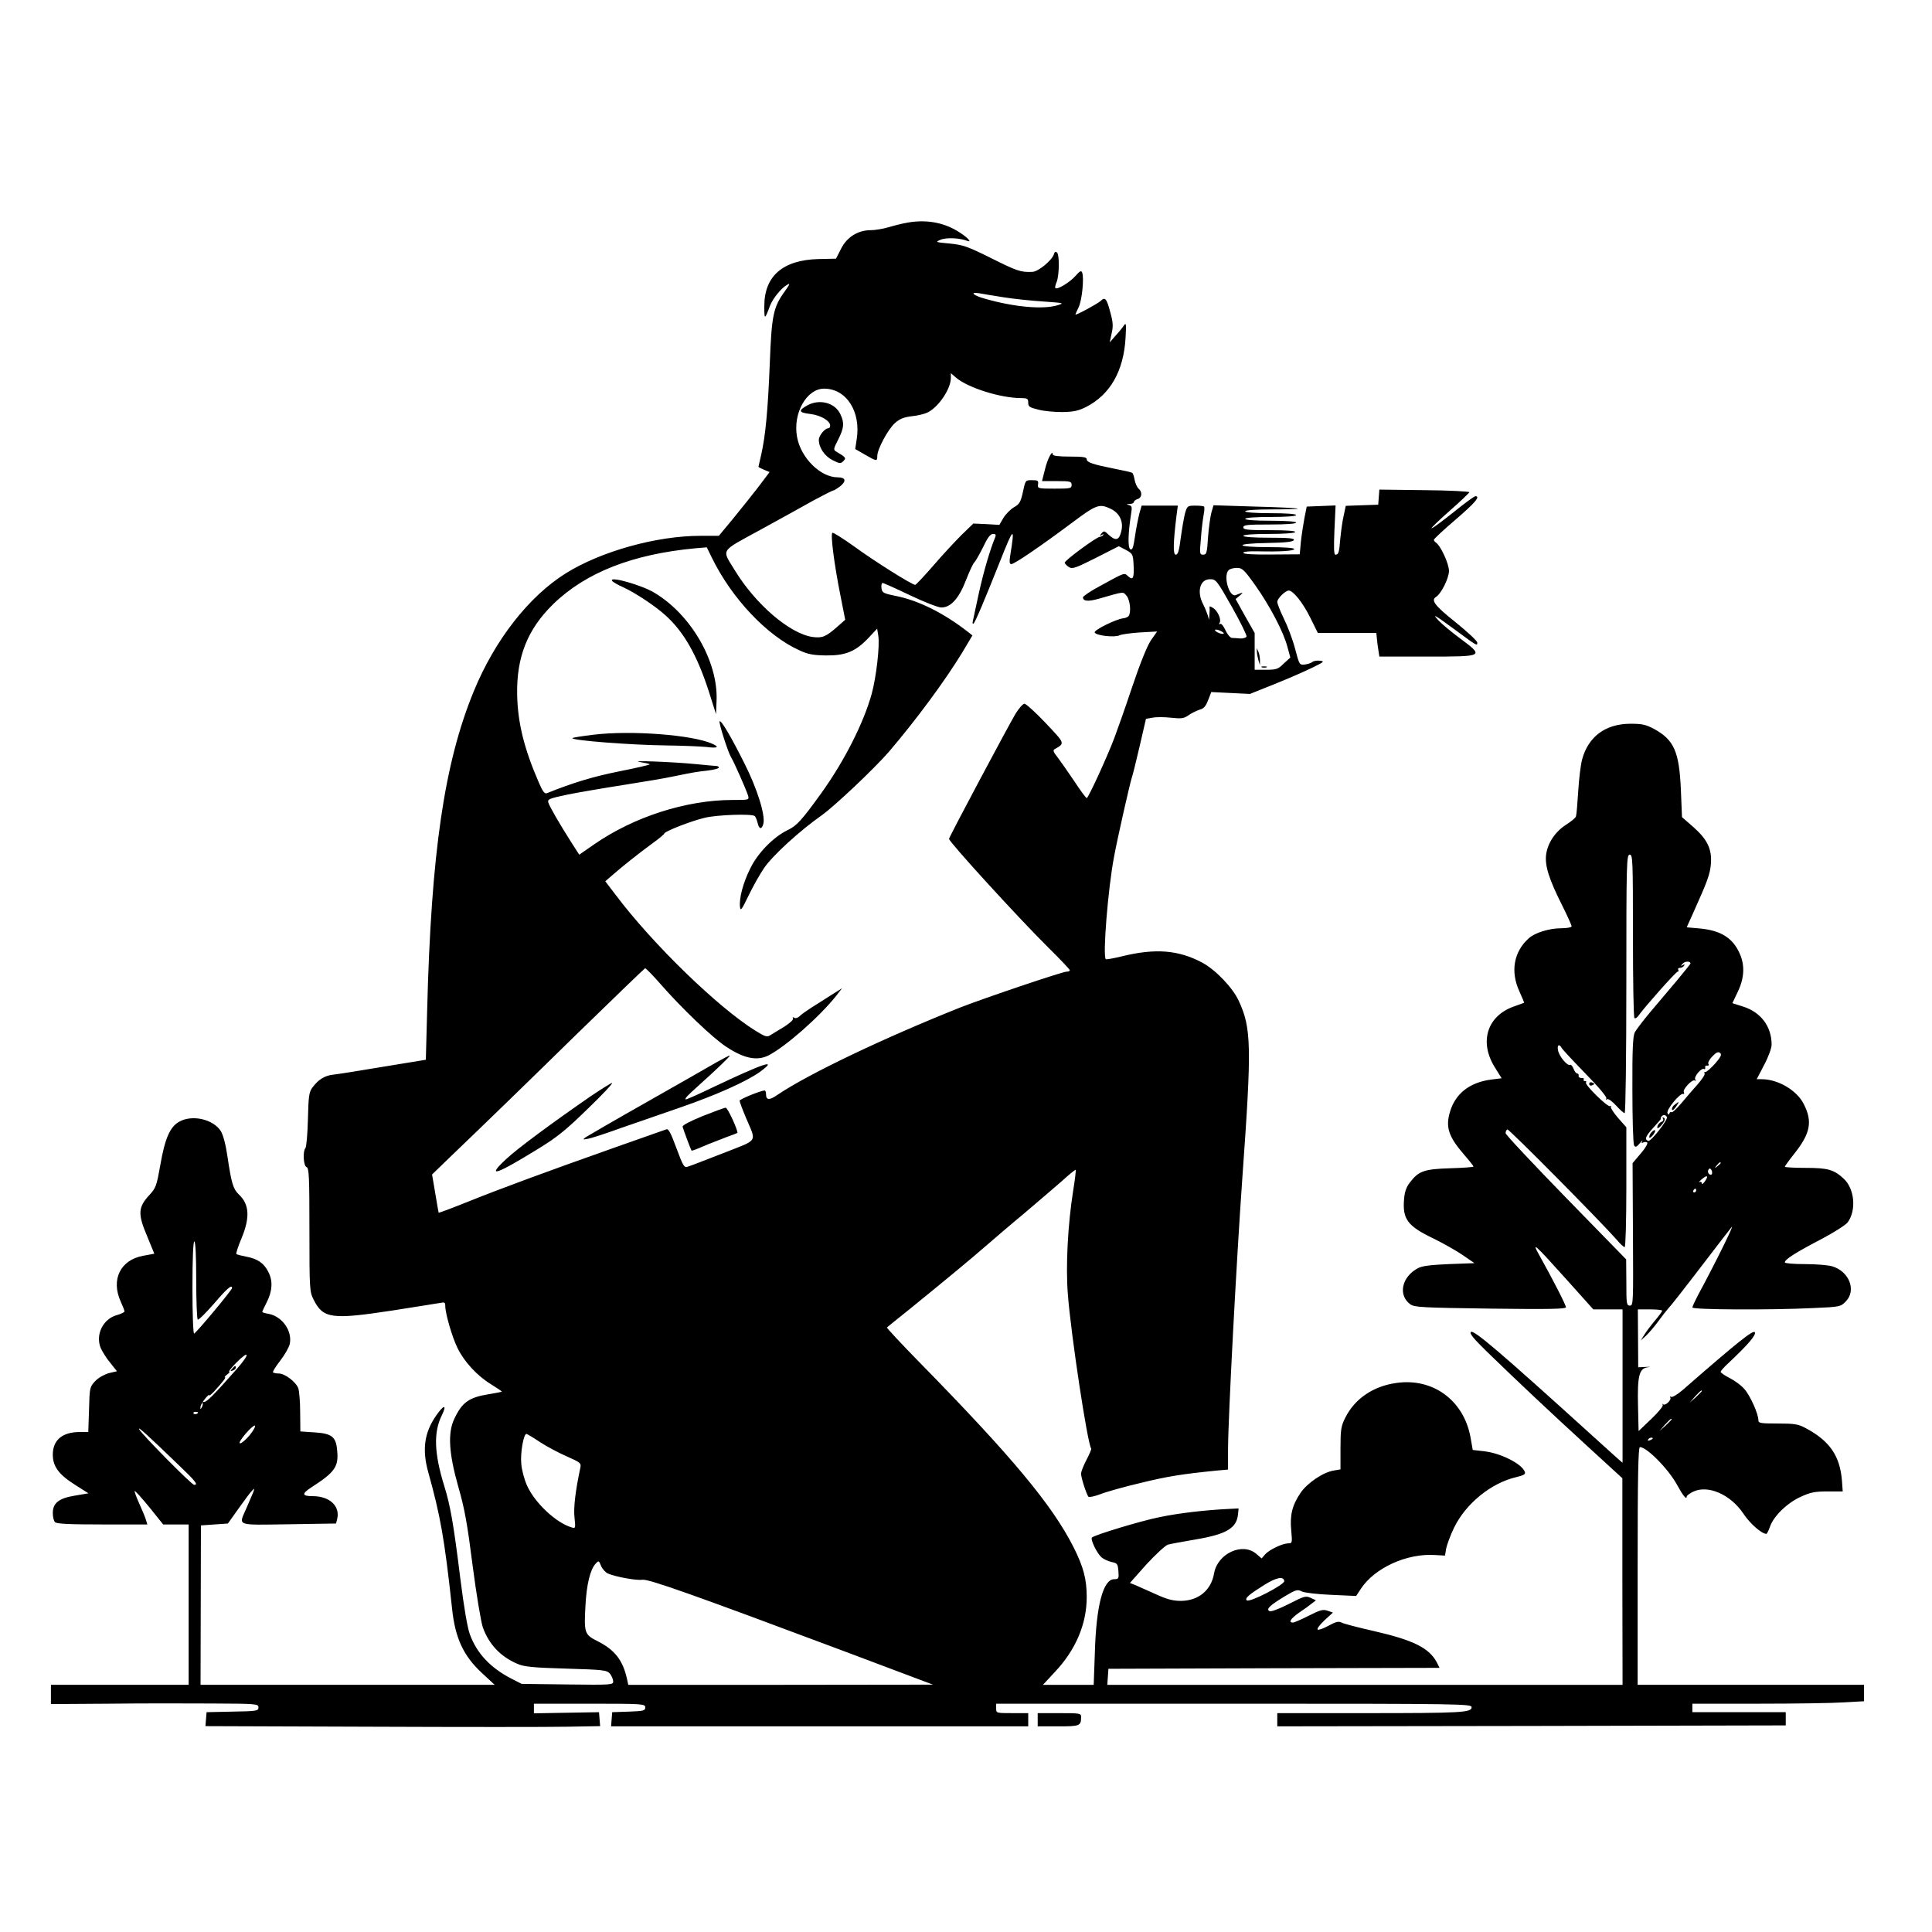 <?xml version="1.0" standalone="no"?>
<!DOCTYPE svg PUBLIC "-//W3C//DTD SVG 20010904//EN"
 "http://www.w3.org/TR/2001/REC-SVG-20010904/DTD/svg10.dtd">
<svg version="1.0" xmlns="http://www.w3.org/2000/svg"
 width="1024pt" height="1024pt" viewBox="0 0 1024 1024"
 preserveAspectRatio="xMidYMid meet">

<g transform="translate(0,1024) scale(0.1,-0.1)"
fill="#000000" stroke="none">
<path d="M4810 9060 c-25 -4 -69 -15 -99 -24 -30 -9 -73 -16 -96 -16 -67 0
-126 -36 -157 -98 l-27 -53 -93 -2 c-190 -5 -288 -91 -287 -252 0 -71 2 -71
30 4 15 39 61 96 92 112 16 9 13 2 -12 -33 -63 -87 -71 -128 -81 -384 -10
-252 -23 -384 -45 -482 -8 -35 -15 -65 -15 -66 0 -2 13 -9 30 -16 l29 -12 -61
-81 c-34 -44 -95 -120 -135 -169 l-73 -88 -98 0 c-232 0 -526 -82 -712 -198
-196 -122 -377 -353 -489 -626 -156 -380 -226 -855 -247 -1692 l-7 -261 -226
-37 c-124 -21 -244 -40 -266 -42 -44 -5 -78 -26 -109 -68 -18 -24 -21 -45 -24
-169 -2 -78 -8 -146 -13 -152 -15 -16 -11 -95 6 -101 13 -5 15 -52 15 -333 0
-319 1 -328 23 -371 50 -99 96 -105 417 -56 129 20 245 39 258 41 18 4 22 1
22 -17 0 -40 37 -167 65 -223 35 -72 104 -147 176 -191 32 -20 59 -38 59 -40
0 -1 -33 -8 -72 -14 -103 -17 -139 -43 -180 -130 -36 -75 -29 -183 21 -360 34
-117 48 -198 76 -418 20 -154 44 -297 54 -327 32 -90 94 -156 184 -194 34 -15
81 -20 257 -25 201 -6 216 -8 233 -27 9 -12 17 -30 17 -41 0 -18 -8 -19 -242
-16 l-243 3 -55 28 c-110 57 -182 133 -219 233 -13 33 -32 145 -51 296 -36
292 -53 388 -85 491 -54 174 -58 286 -13 376 29 59 10 57 -31 -3 -62 -89 -74
-179 -42 -296 65 -233 87 -354 127 -725 16 -156 60 -251 157 -341 l69 -64
-779 0 -780 0 1 423 1 422 72 5 71 5 57 80 c31 44 63 87 72 95 12 13 13 12 5
-10 -6 -14 -22 -51 -36 -84 -42 -96 -60 -89 224 -85 l251 4 6 23 c17 69 -39
122 -130 122 -57 0 -59 13 -6 47 124 80 145 109 136 196 -6 72 -28 89 -120 95
l-75 5 -1 102 c0 56 -5 113 -10 127 -13 34 -71 78 -103 78 -13 0 -27 3 -31 6
-3 3 14 31 39 63 24 31 46 70 50 88 14 69 -40 145 -111 159 -19 3 -35 8 -35
10 0 3 11 27 25 54 29 58 32 112 7 159 -23 46 -57 69 -115 80 -26 5 -50 11
-54 14 -3 3 9 41 27 83 46 111 42 181 -14 233 -30 29 -39 58 -60 199 -9 64
-23 116 -35 136 -40 64 -153 90 -222 50 -48 -27 -75 -89 -99 -228 -20 -112
-23 -122 -59 -161 -59 -64 -61 -99 -12 -215 l39 -95 -59 -11 c-121 -22 -172
-126 -119 -243 11 -24 20 -47 20 -52 0 -4 -18 -13 -39 -19 -75 -20 -116 -104
-87 -175 9 -20 31 -55 51 -79 l35 -44 -43 -10 c-24 -7 -55 -24 -72 -42 -29
-31 -30 -34 -33 -151 l-4 -119 -44 0 c-93 0 -144 -42 -144 -120 0 -62 31 -105
118 -160 l71 -45 -71 -12 c-86 -14 -118 -39 -118 -93 0 -20 5 -41 12 -48 9 -9
78 -12 251 -12 l238 0 -7 23 c-3 12 -19 51 -35 86 -16 35 -27 66 -25 68 2 3
37 -36 78 -86 l73 -91 68 0 67 0 0 -425 0 -425 -365 0 -365 0 0 -51 0 -51 308
2 c169 2 416 2 550 1 234 -1 242 -2 242 -21 0 -18 -8 -20 -138 -22 l-137 -3
-3 -37 -3 -37 873 -3 c480 -2 951 -2 1046 0 l173 3 -3 37 -3 37 -172 -3 -173
-3 0 26 0 25 295 0 c286 0 295 -1 295 -20 0 -17 -8 -19 -87 -22 l-88 -3 -3
-37 -3 -38 1105 0 1106 0 0 35 0 35 -85 0 c-84 0 -85 0 -85 25 l0 25 1260 0
c1222 0 1260 -1 1260 -19 0 -28 -53 -31 -567 -31 l-463 0 0 -35 0 -35 1348 2
1347 3 0 35 0 35 -248 0 -247 0 0 23 0 22 348 0 c192 0 397 3 455 7 l107 6 0
44 0 43 -600 0 -600 0 0 630 c0 470 3 630 12 630 37 0 153 -118 198 -202 30
-55 50 -80 50 -60 0 5 16 17 35 26 78 37 197 -15 265 -116 34 -52 96 -107 122
-108 3 0 12 17 19 37 18 55 90 126 162 159 52 24 75 29 143 29 l81 0 -4 55
c-10 133 -65 213 -193 281 -39 21 -59 24 -148 24 -90 0 -102 2 -102 17 0 34
-43 130 -73 164 -16 20 -52 46 -79 60 -26 13 -48 28 -48 33 0 5 19 26 43 48
106 100 146 148 138 162 -9 13 -91 -52 -383 -307 -27 -23 -54 -39 -60 -36 -6
4 -8 3 -5 -3 8 -13 -27 -46 -38 -36 -4 5 -5 3 -2 -3 4 -6 -24 -40 -61 -75
l-67 -64 -3 130 c-4 163 6 202 51 208 20 3 16 3 -9 2 l-41 -2 -1 153 -1 154
65 0 c35 0 64 -3 64 -7 0 -4 -17 -27 -38 -52 -21 -25 -47 -59 -57 -76 l-19
-30 28 25 c15 14 44 48 64 75 20 28 43 57 51 66 18 19 83 102 223 285 51 67
103 134 116 150 20 25 -90 -198 -180 -364 -15 -29 -28 -57 -28 -62 0 -12 416
-14 640 -3 141 6 146 7 172 34 59 58 20 160 -70 187 -22 7 -87 12 -146 12 -59
0 -106 4 -106 9 0 16 57 52 189 121 69 36 133 77 144 91 47 64 37 177 -20 231
-53 49 -84 58 -203 58 -60 0 -110 3 -110 6 0 3 23 35 50 69 86 108 98 171 50
264 -36 72 -136 131 -222 131 l-27 0 39 75 c23 43 40 90 40 108 0 97 -57 172
-151 202 l-57 18 29 61 c35 73 38 141 9 204 -37 82 -101 121 -212 131 l-68 6
36 80 c74 164 87 201 92 253 7 79 -17 131 -91 197 l-62 54 -6 148 c-9 199 -36
261 -141 319 -46 24 -63 28 -128 28 -131 -1 -221 -68 -254 -188 -8 -28 -17
-104 -21 -170 -4 -65 -9 -125 -12 -133 -3 -9 -27 -28 -52 -44 -58 -37 -97 -96
-106 -157 -8 -60 15 -132 86 -273 27 -54 49 -103 49 -109 0 -5 -24 -10 -55
-10 -64 0 -141 -24 -173 -54 -79 -71 -97 -176 -49 -280 15 -33 26 -60 25 -61
-2 -1 -27 -10 -55 -20 -141 -50 -184 -188 -100 -322 l36 -58 -56 -7 c-114 -15
-190 -75 -218 -172 -24 -81 -7 -131 76 -227 27 -31 49 -59 49 -62 0 -3 -55 -7
-122 -9 -139 -4 -169 -15 -214 -74 -20 -25 -29 -51 -32 -89 -9 -107 18 -143
155 -209 53 -26 124 -66 157 -89 l61 -42 -135 -5 c-97 -4 -144 -10 -165 -22
-86 -46 -106 -143 -40 -191 22 -16 62 -18 425 -23 310 -4 400 -2 400 7 0 12
-67 143 -140 274 -44 78 -30 66 146 -130 l139 -155 78 0 77 0 0 -407 0 -406
-22 19 c-13 11 -72 65 -133 120 -503 456 -635 568 -649 554 -8 -8 15 -36 89
-108 162 -157 319 -305 523 -492 l191 -175 0 -547 1 -548 -1366 0 -1365 0 3
43 3 42 878 3 877 2 -14 28 c-40 77 -124 119 -334 167 -84 19 -161 39 -171 45
-16 8 -30 5 -70 -17 -27 -15 -53 -24 -57 -20 -5 4 12 26 36 49 l45 41 -29 10
c-24 8 -39 4 -100 -27 -39 -20 -77 -36 -83 -36 -26 0 -12 21 33 53 26 17 56
39 68 49 l21 16 -28 13 c-26 12 -35 9 -117 -33 -56 -28 -94 -42 -102 -37 -18
11 2 30 83 79 57 34 66 37 89 25 14 -7 83 -15 156 -18 l132 -6 25 38 c73 111
244 189 393 179 l53 -3 6 37 c4 20 22 69 41 109 62 129 197 239 331 270 40 10
50 15 45 28 -16 43 -128 99 -215 109 l-61 7 -12 68 c-36 195 -199 315 -393
287 -123 -17 -221 -84 -271 -185 -22 -44 -25 -63 -25 -162 l0 -111 -35 -6
c-57 -9 -141 -66 -177 -119 -44 -65 -57 -118 -49 -199 6 -66 5 -68 -16 -68
-32 -1 -99 -33 -122 -58 l-19 -22 -29 25 c-74 62 -205 0 -223 -104 -15 -89
-82 -145 -175 -146 -43 0 -74 8 -135 36 -44 20 -93 41 -108 48 l-28 11 87 98
c49 53 100 100 114 105 14 4 78 16 144 27 167 28 221 60 228 135 l3 30 -60 -3
c-119 -6 -258 -22 -358 -43 -97 -19 -344 -94 -359 -108 -10 -9 25 -82 50 -105
12 -10 36 -21 54 -25 30 -6 33 -10 36 -49 3 -39 1 -42 -22 -42 -59 0 -96 -139
-103 -393 l-6 -167 -134 0 -135 0 63 68 c110 116 169 254 169 397 0 95 -17
160 -70 265 -113 223 -325 478 -814 977 -99 101 -177 185 -175 187 2 2 56 46
120 97 192 156 318 260 403 334 45 39 137 118 206 175 68 58 156 133 195 167
38 35 73 63 76 63 3 0 -3 -51 -13 -112 -28 -177 -40 -398 -28 -548 16 -211
105 -799 124 -818 2 -2 -9 -28 -25 -59 -16 -30 -29 -63 -29 -74 0 -22 29 -110
39 -122 5 -4 32 2 62 13 29 12 125 39 214 60 143 35 218 47 407 66 l57 5 0
109 c1 177 45 1003 76 1440 50 695 48 790 -19 935 -32 70 -123 165 -194 203
-126 67 -248 77 -427 33 -44 -11 -82 -17 -84 -15 -17 17 12 377 44 544 20 107
82 379 93 415 6 17 25 94 43 172 l33 143 34 6 c19 4 63 4 98 0 55 -6 69 -4 92
12 15 11 40 23 56 29 30 9 35 15 55 66 l11 29 103 -5 102 -5 130 52 c72 29
162 68 200 87 62 30 67 34 42 37 -16 2 -34 -1 -40 -6 -7 -6 -25 -12 -41 -14
-29 -3 -29 -2 -52 85 -13 49 -40 120 -59 158 -19 39 -35 79 -35 89 0 18 43 60
61 60 23 0 74 -64 112 -140 l42 -85 155 0 155 0 3 -30 c1 -16 5 -45 8 -62 l5
-33 254 0 c303 0 303 0 173 97 -46 34 -96 76 -113 94 -37 40 -23 32 90 -51
114 -84 115 -85 115 -66 0 9 -52 57 -115 108 -109 87 -132 116 -104 134 28 17
69 100 69 138 0 39 -45 135 -70 151 -5 3 -10 10 -10 14 0 5 52 53 115 107 105
90 133 124 105 124 -6 0 -58 -38 -116 -85 -59 -47 -110 -85 -116 -85 -5 0 37
41 94 91 57 50 104 95 106 100 2 4 -105 10 -237 11 l-240 3 -3 -40 -3 -40 -86
-3 -86 -3 -11 -52 c-7 -29 -14 -83 -18 -122 -6 -74 -9 -85 -26 -85 -8 0 -9 39
-5 130 l6 131 -77 -3 -76 -3 -12 -60 c-6 -33 -15 -90 -19 -127 l-6 -66 -150
-1 c-97 -1 -149 2 -149 9 0 6 28 9 73 8 122 -3 197 2 197 12 0 6 -51 10 -134
10 -182 0 -190 19 -10 22 99 2 139 6 142 16 3 9 -28 12 -132 12 -84 0 -136 4
-136 10 0 6 51 10 134 10 79 0 137 4 141 10 4 6 -43 10 -134 10 -119 0 -141 2
-141 15 0 13 22 15 140 15 87 0 140 4 140 10 0 6 -52 10 -135 10 -83 0 -135 4
-135 10 0 6 52 10 135 10 83 0 135 4 135 10 0 6 -52 10 -135 10 -83 0 -135 4
-135 10 0 6 54 10 142 10 78 0 139 2 137 4 -2 3 -104 8 -226 11 l-221 7 -11
-38 c-6 -22 -14 -81 -18 -131 -5 -84 -8 -93 -26 -93 -18 0 -19 5 -12 83 3 45
10 101 14 124 5 23 6 45 3 48 -3 3 -24 5 -47 5 -40 0 -42 -2 -53 -37 -6 -21
-16 -80 -23 -130 -9 -71 -15 -93 -27 -93 -15 0 -14 60 4 208 l7 52 -96 0 -96
0 -12 -42 c-6 -24 -17 -78 -23 -120 -9 -62 -14 -75 -25 -69 -14 9 -12 85 5
193 5 30 3 37 -12 41 -16 4 -15 5 4 6 12 0 22 5 22 10 0 5 9 13 20 16 23 7 26
37 5 55 -8 7 -17 27 -21 46 -3 19 -9 36 -13 38 -4 3 -45 12 -91 21 -116 23
-150 34 -150 51 0 11 -19 14 -90 14 -57 0 -90 4 -90 11 0 29 -28 -23 -41 -78
l-16 -63 79 0 c71 0 78 -2 78 -20 0 -19 -7 -20 -91 -20 -88 0 -90 1 -87 23 3
19 -1 22 -32 22 -35 0 -35 0 -48 -62 -12 -54 -18 -65 -48 -82 -19 -11 -44 -37
-56 -57 l-21 -36 -69 4 -69 3 -63 -61 c-34 -34 -102 -107 -150 -163 -48 -55
-91 -101 -95 -101 -17 0 -222 129 -324 204 -59 42 -111 75 -115 72 -11 -7 10
-170 43 -334 l25 -127 -42 -37 c-61 -54 -80 -61 -132 -54 -121 18 -302 174
-411 353 -70 115 -82 96 132 213 104 57 231 127 284 157 54 29 101 53 105 53
5 0 22 11 38 23 34 28 28 47 -14 47 -91 0 -195 103 -215 213 -24 125 50 257
143 257 118 0 196 -121 173 -268 l-8 -52 52 -30 c63 -36 65 -36 65 -7 0 36 57
142 94 175 25 22 47 31 90 36 32 3 70 13 85 21 58 30 121 125 121 182 l0 25
29 -25 c64 -53 235 -107 344 -107 32 0 37 -3 37 -24 0 -21 7 -26 53 -37 28 -8
86 -13 127 -13 60 1 85 6 127 27 127 65 199 190 209 367 4 72 3 82 -8 66 -7
-11 -27 -36 -45 -55 l-31 -36 10 47 c9 39 8 59 -7 113 -19 73 -28 83 -51 60
-16 -15 -134 -79 -134 -72 0 2 8 19 17 38 18 35 30 156 19 184 -5 13 -12 9
-36 -18 -29 -33 -96 -74 -106 -64 -3 2 0 17 7 33 14 37 15 142 2 155 -8 8 -13
5 -17 -9 -11 -33 -83 -92 -114 -93 -61 -3 -83 5 -217 72 -125 62 -149 71 -220
78 -77 7 -79 8 -50 20 30 13 100 10 140 -5 34 -13 -2 23 -53 53 -76 45 -165
60 -262 43z m505 -395 c55 -9 152 -19 215 -23 110 -8 113 -8 75 -20 -77 -23
-227 -10 -382 34 -63 17 -87 38 -35 30 15 -3 72 -12 127 -21z m572 -1122 c47
-22 69 -68 56 -119 -11 -47 -29 -53 -65 -20 -24 23 -27 24 -40 9 -11 -14 -11
-16 2 -8 9 5 12 5 7 -1 -5 -5 -12 -9 -17 -9 -17 0 -191 -128 -187 -138 2 -6
12 -16 23 -23 17 -11 35 -5 142 49 l122 62 38 -20 c35 -19 37 -23 40 -74 4
-74 -2 -89 -28 -66 -22 20 -13 24 -148 -50 -51 -27 -92 -55 -92 -61 0 -21 27
-23 82 -8 142 41 129 39 150 15 18 -23 24 -87 10 -106 -4 -5 -16 -11 -28 -12
-38 -4 -156 -62 -152 -75 6 -17 107 -28 132 -15 11 5 60 12 109 15 l90 5 -33
-47 c-20 -30 -57 -121 -100 -249 -37 -111 -80 -232 -94 -269 -40 -105 -138
-318 -146 -318 -4 0 -33 39 -65 88 -32 48 -72 104 -88 126 -25 31 -28 40 -16
46 54 31 55 28 -49 138 -53 56 -104 102 -112 102 -9 0 -29 -24 -47 -52 -43
-73 -353 -655 -353 -664 0 -16 360 -411 524 -574 64 -63 116 -118 116 -122 0
-5 -7 -8 -17 -8 -22 0 -436 -140 -564 -190 -408 -163 -802 -351 -967 -462 -44
-31 -62 -30 -62 3 0 10 -3 19 -7 19 -21 0 -133 -46 -133 -54 0 -6 15 -46 34
-91 56 -133 69 -112 -121 -187 -93 -36 -177 -69 -189 -72 -18 -6 -24 5 -59 99
-31 84 -42 104 -54 99 -9 -3 -135 -48 -281 -99 -356 -126 -595 -214 -774 -286
-82 -33 -150 -58 -151 -57 -1 2 -9 48 -18 103 l-17 100 92 89 c195 187 345
332 681 661 192 187 352 341 356 343 4 1 41 -37 83 -85 112 -128 279 -288 350
-333 93 -61 161 -74 221 -44 90 46 270 204 359 316 l31 40 -59 -37 c-32 -21
-79 -50 -104 -66 -25 -16 -53 -36 -62 -45 -9 -9 -22 -13 -29 -8 -7 4 -10 3 -6
-4 4 -6 -16 -24 -45 -43 -29 -17 -62 -38 -74 -45 -18 -12 -27 -10 -80 23 -197
122 -545 459 -741 720 l-55 72 36 31 c52 46 143 118 214 170 34 24 62 48 62
51 0 12 144 68 217 85 64 15 243 22 263 9 4 -3 11 -19 15 -35 8 -36 22 -39 31
-6 11 46 -33 187 -101 321 -69 138 -123 230 -131 222 -6 -6 45 -166 61 -191
15 -24 79 -169 90 -203 6 -23 5 -23 -82 -23 -247 0 -525 -90 -735 -236 l-78
-54 -43 67 c-61 96 -114 187 -121 210 -5 17 5 21 104 42 61 12 195 35 298 51
103 16 221 36 262 45 108 22 119 24 182 31 32 4 58 11 58 15 0 5 -6 9 -12 9
-7 0 -57 5 -110 10 -122 12 -359 21 -296 11 26 -4 49 -9 52 -12 3 -2 -69 -19
-160 -37 -140 -28 -246 -60 -385 -116 -12 -5 -22 7 -43 56 -78 179 -112 317
-115 465 -4 201 55 348 191 481 173 168 421 265 754 296 l60 5 28 -57 c105
-214 290 -410 461 -488 47 -22 74 -27 144 -28 103 -1 157 21 226 95 l44 47 6
-37 c9 -52 -11 -222 -35 -309 -43 -155 -145 -356 -267 -526 -104 -144 -130
-173 -179 -196 -75 -37 -157 -120 -197 -202 -39 -78 -60 -159 -55 -205 3 -24
9 -15 45 59 23 48 60 114 82 146 45 67 190 199 308 282 67 48 276 245 354 335
142 166 297 375 390 528 l53 89 -24 19 c-127 99 -262 167 -385 191 -64 13 -70
17 -73 41 -2 15 1 27 6 27 5 0 70 -29 145 -65 75 -36 150 -65 166 -65 50 0 93
47 131 145 18 47 38 89 44 94 6 5 27 42 46 80 24 51 39 71 53 71 14 0 17 -4
12 -17 -28 -68 -60 -177 -86 -293 -16 -74 -31 -143 -33 -153 -2 -9 -1 -15 4
-12 8 5 58 123 140 329 74 187 80 190 54 29 -5 -32 -3 -43 6 -43 17 0 158 97
319 217 132 99 148 105 208 76z m766 -405 c77 -108 151 -249 171 -328 l15 -55
-35 -32 c-30 -30 -40 -33 -94 -33 l-60 0 0 98 0 97 -51 90 -50 90 23 19 c21
18 18 18 -22 2 -35 -14 -68 102 -38 132 7 7 26 12 44 12 28 0 38 -9 97 -92z
m-124 -114 c45 -80 80 -151 78 -158 -3 -6 -18 -11 -33 -10 -16 1 -36 3 -45 3
-9 1 -24 19 -34 41 -10 22 -22 37 -28 33 -6 -4 -7 -1 -3 6 11 17 -10 64 -35
79 -16 10 -20 10 -18 0 1 -7 0 -24 -1 -38 l-2 -25 -7 25 c-5 14 -15 40 -24 57
-35 67 -17 133 36 133 32 0 36 -5 116 -146z m-43 -142 c-7 -7 -46 9 -46 18 0
5 11 4 25 -2 14 -6 23 -13 21 -16z m2169 -1601 c0 -236 3 -433 8 -437 4 -4 15
2 23 15 33 46 197 231 206 231 5 0 6 5 3 10 -3 6 1 10 9 10 8 0 18 5 22 12 5
7 3 8 -7 3 -12 -7 -12 -6 -1 7 12 14 42 15 42 1 0 -2 -33 -43 -72 -90 -40 -47
-104 -123 -141 -167 -38 -45 -74 -93 -82 -107 -10 -19 -14 -88 -13 -305 0
-155 4 -287 9 -295 7 -11 13 -9 30 11 11 14 17 19 13 11 -5 -9 -3 -12 4 -7 7
4 17 4 22 1 6 -4 -8 -29 -33 -58 l-44 -52 2 -377 c2 -364 2 -378 -16 -378 -18
0 -19 9 -19 123 l-1 122 -319 327 c-176 181 -320 334 -320 342 0 8 4 17 9 20
7 5 494 -487 581 -586 17 -21 36 -38 41 -38 5 0 9 137 9 318 l0 317 -45 51
c-24 28 -41 55 -37 59 4 5 2 5 -4 2 -13 -7 -138 116 -128 126 4 4 2 7 -5 7 -7
0 -10 4 -7 9 3 5 -2 8 -12 7 -9 0 -16 5 -15 12 2 6 -2 12 -7 12 -6 0 -15 12
-20 26 -6 14 -14 23 -18 20 -14 -8 -59 46 -64 77 -6 29 6 36 19 13 4 -8 61
-69 126 -136 69 -70 115 -125 111 -132 -4 -7 -3 -8 4 -4 6 4 27 -11 48 -34 20
-22 40 -40 45 -40 5 0 9 295 9 685 0 646 1 685 18 685 16 0 17 -27 17 -429z
m434 -680 c-23 -25 -46 -45 -51 -43 -5 1 -7 -2 -3 -8 3 -5 -14 -31 -37 -57
-24 -27 -63 -72 -87 -101 -24 -28 -47 -50 -51 -47 -5 3 -10 0 -12 -7 -3 -8 -6
-7 -10 3 -7 17 66 106 83 101 6 -1 7 2 4 9 -9 13 44 71 58 62 6 -4 7 -1 2 6
-8 14 33 63 47 55 5 -3 7 0 6 8 -2 7 3 12 10 10 8 -1 11 2 7 9 -4 6 5 24 21
40 21 22 31 26 41 18 10 -9 4 -21 -28 -58z m-254 -281 c8 -13 -85 -132 -99
-127 -21 7 -15 24 27 70 24 26 42 47 40 47 -2 0 -1 5 2 10 8 13 22 13 30 0z
m285 -244 c0 -2 -8 -10 -17 -17 -16 -13 -17 -12 -4 4 13 16 21 21 21 13z m-47
-59 c-3 -5 -10 -4 -15 1 -6 6 -7 16 -3 22 6 9 9 9 16 -1 4 -7 5 -17 2 -22z
m-37 -39 c-9 -12 -16 -17 -16 -10 0 7 -6 10 -12 7 -7 -4 -2 3 11 14 29 26 39
20 17 -11z m-46 -48 c0 -5 -5 -10 -11 -10 -5 0 -7 5 -4 10 3 6 8 10 11 10 2 0
4 -4 4 -10z m-7950 -474 c0 -113 4 -207 8 -210 5 -3 43 35 86 84 69 81 96 104
96 83 0 -10 -189 -237 -201 -241 -5 -2 -9 102 -9 242 0 157 4 246 10 246 6 0
10 -75 10 -204z m214 -473 c-120 -136 -157 -173 -171 -173 -8 0 -12 -4 -9 -8
2 -4 0 -14 -5 -22 -7 -12 -8 -11 -6 5 2 18 47 74 47 59 0 -3 10 6 23 19 48 53
67 77 59 77 -4 0 2 7 12 15 11 8 16 15 11 15 -5 0 11 20 35 45 74 75 77 50 4
-32z m7766 -116 c0 -2 -15 -16 -32 -33 l-33 -29 29 33 c28 30 36 37 36 29z
m-7970 -113 c0 -8 -19 -13 -24 -6 -3 5 1 9 9 9 8 0 15 -2 15 -3z m7810 -37 c0
-2 -15 -16 -32 -33 l-33 -29 29 33 c28 30 36 37 36 29z m-7536 -83 c-20 -24
-43 -44 -51 -44 -9 0 2 19 28 50 23 27 46 47 50 44 5 -3 -7 -25 -27 -50z
m-377 -159 c91 -87 105 -105 82 -105 -13 0 -274 264 -291 294 -11 20 41 -27
209 -189z m1916 121 c37 -24 101 -58 143 -76 70 -31 75 -35 70 -59 -26 -122
-37 -213 -31 -264 6 -58 6 -59 -17 -52 -82 25 -194 130 -235 222 -14 32 -28
83 -30 114 -6 56 12 159 27 159 4 0 37 -20 73 -44z m5897 20 c0 -2 -7 -7 -16
-10 -8 -3 -12 -2 -9 4 6 10 25 14 25 6z m-5538 -716 c42 -18 153 -38 183 -33
33 5 277 -82 1075 -381 l465 -175 -807 -1 -808 0 -6 28 c-22 102 -65 157 -156
203 -70 35 -73 44 -65 188 6 113 25 191 53 222 17 19 18 19 30 -11 7 -16 23
-34 36 -40z m3585 -40 c2 -19 -185 -116 -199 -102 -11 11 11 30 92 81 66 41
103 48 107 21z"/>
<path d="M3244 7162 c3 -6 30 -22 60 -35 65 -30 169 -99 225 -150 96 -87 166
-210 228 -402 l38 -120 3 73 c8 206 -135 454 -329 570 -67 41 -241 90 -225 64z"/>
<path d="M3147 6346 c-59 -7 -110 -15 -113 -18 -11 -12 312 -37 500 -39 83 -1
177 -5 209 -8 61 -8 73 -1 32 17 -104 47 -428 72 -628 48z"/>
<path d="M3800 4611 c-36 -21 -202 -116 -370 -211 -168 -95 -314 -180 -325
-187 -18 -14 -17 -14 15 -8 19 4 96 29 170 56 74 26 216 75 315 109 191 66
352 138 423 189 100 73 22 47 -252 -83 -76 -37 -140 -65 -142 -63 -5 5 9 20
66 71 97 87 171 158 168 161 -2 2 -32 -14 -68 -34z"/>
<path d="M3134 4432 c-207 -143 -390 -278 -452 -336 -107 -100 -55 -84 167 53
102 62 149 100 265 213 78 75 136 137 130 138 -5 0 -55 -31 -110 -68z"/>
<path d="M3725 4325 c-68 -28 -109 -49 -107 -57 3 -13 43 -120 47 -126 2 -3
25 6 90 34 17 7 57 22 90 35 33 12 61 23 63 24 7 6 -51 135 -62 134 -6 0 -60
-20 -121 -44z"/>
<path d="M6662 6785 c0 -11 4 -31 8 -45 l8 -25 0 25 c0 14 -3 34 -8 45 l-9 20
1 -20z"/>
<path d="M6688 6703 c6 -2 18 -2 25 0 6 3 1 5 -13 5 -14 0 -19 -2 -12 -5z"/>
<path d="M8423 4495 c0 -7 6 -11 14 -8 7 3 13 6 13 8 0 2 -6 5 -13 8 -8 3 -14
-1 -14 -8z"/>
<path d="M8876 4385 c-10 -7 -16 -19 -14 -26 2 -7 11 0 21 15 20 30 19 31 -7
11z"/>
<path d="M8814 4311 c4 -6 1 -14 -8 -17 -8 -3 -17 -12 -20 -20 -8 -22 7 -16
27 11 12 17 14 26 5 31 -7 4 -8 3 -4 -5z"/>
<path d="M8750 4235 c-6 -8 -10 -19 -8 -24 1 -5 11 2 21 15 19 26 8 34 -13 9z"/>
<path d="M1230 2985 c-11 -13 -10 -14 4 -9 9 3 16 10 16 15 0 13 -6 11 -20 -6z"/>
<path d="M4280 8092 c-51 -28 -47 -39 14 -46 56 -7 106 -36 106 -62 0 -8 -4
-14 -10 -14 -18 0 -50 -39 -50 -61 0 -42 31 -87 73 -108 37 -19 43 -19 57 -5
16 16 14 20 -37 50 -17 10 -16 14 10 65 31 62 33 88 11 134 -28 60 -109 82
-174 47z"/>
<path d="M5500 1125 l0 -35 109 0 c115 0 121 2 121 51 0 18 -8 19 -115 19
l-115 0 0 -35z"/>
</g>
</svg>
